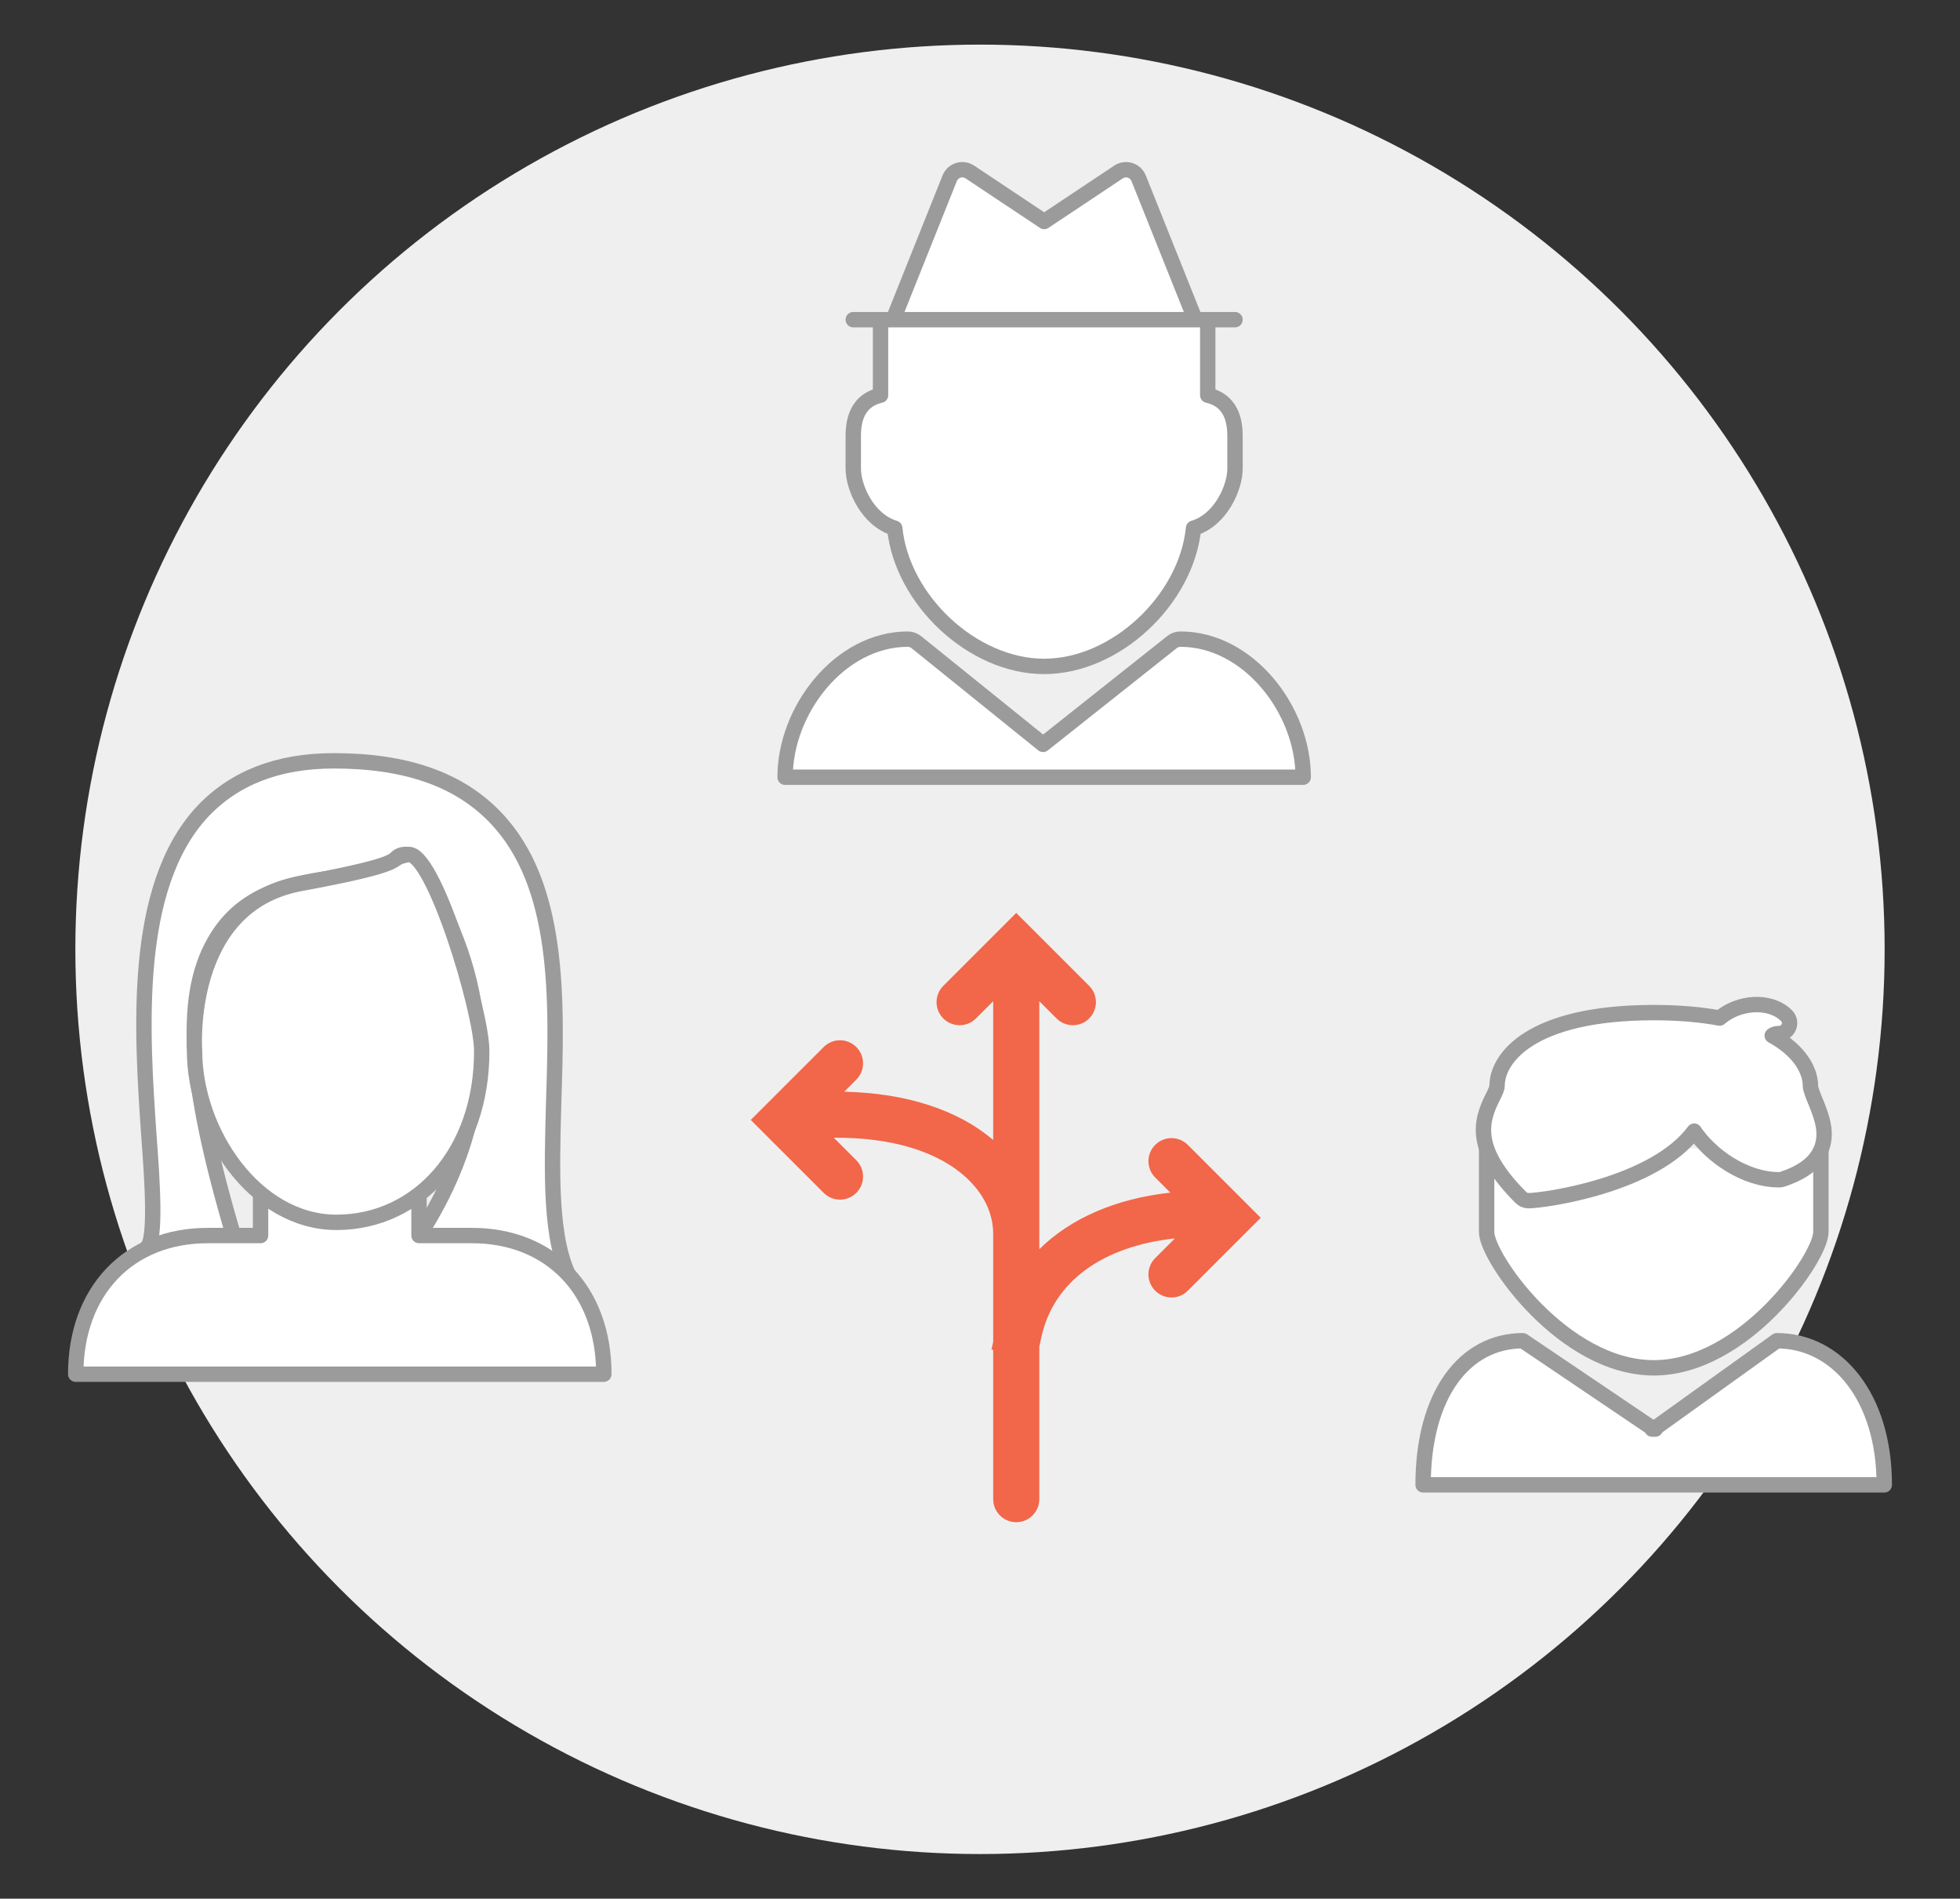 <?xml version="1.0" encoding="utf-8"?>
<!-- Generator: Adobe Illustrator 19.0.0, SVG Export Plug-In . SVG Version: 6.00 Build 0)  -->
<svg version="1.1" id="Layer_1" xmlns="http://www.w3.org/2000/svg" xmlns:xlink="http://www.w3.org/1999/xlink" x="0px" y="0px"
	 viewBox="0 0 255 247" enable-background="new 0 0 255 247" xml:space="preserve">
<rect x="0" y="0" width="255" height="247" fill="#333333" stroke="none"/>
<circle fill="#EFEFEF" cx="639.673" cy="762.758" r="117.696"/>
<g id="XMLID_1_">
	<circle id="XMLID_15_" fill="#EFEFEF" cx="127.5" cy="123.5" r="117.696"/>
	<g>
		<g>
			
				<path id="XMLID_14_" fill="none" stroke="#9B9B9B" stroke-width="2" stroke-linecap="round" stroke-linejoin="round" stroke-miterlimit="10" d="
				M28.747,136.684"/>
			
				<path id="XMLID_13_" fill="#FFFFFF" stroke="#9B9B9B" stroke-width="2" stroke-linecap="round" stroke-linejoin="round" stroke-miterlimit="10" d="
				M54.514,160.733c14.968-23.213,3.898-41.028,0.601-47.24c-0.344-0.601-0.601-1.031-0.773-1.374
				c-0.258-0.515-0.773-0.859-1.288-0.945c-0.601-0.086-1.202,0.086-1.546,0.515c-1.288,1.46-4.38,1.89-7.558,2.405
				c-5.325,0.773-11.853,1.718-15.632,7.73c-4.638,7.301-3.951,18.552,2.061,38.909l-11.252,1.546
				c1.202-0.945,0.687-8.675,0.258-14.344c-0.945-13.657-2.233-32.467,6.957-42.344c4.123-4.38,9.792-6.614,17.092-6.614
				c9.362,0,16.233,2.405,20.957,7.301c8.503,8.761,8.074,23.792,7.644,37.105c-0.258,9.276-0.515,18.037,2.233,23.105
				L54.514,160.733z"/>
			
				<path id="XMLID_12_" fill="#FFFFFF" stroke="#9B9B9B" stroke-width="2" stroke-linecap="round" stroke-linejoin="round" stroke-miterlimit="10" d="
				M9.851,178.771c0-10.822,6.871-18.037,17.178-18.037H33.9v-5.841l20.614-1.031v6.871h6.871c10.307,0,17.178,7.215,17.178,18.037
				H9.851z"/>
			
				<path id="XMLID_11_" fill="#FFFFFF" stroke="#9B9B9B" stroke-width="2" stroke-linecap="round" stroke-linejoin="round" stroke-miterlimit="10" d="
				M62.674,136.684c0.041,13.169-8.246,22.332-18.896,22.332c-10.565,0-18.467-11.767-18.467-22.332c0,0-1.429-18.938,13.801-21.751
				s10.68-3.104,13.942-3.758C56.316,110.52,62.658,131.504,62.674,136.684z"/>
		</g>
		<g>
			
				<path id="XMLID_10_" fill="#FFFFFF" stroke="#9B9B9B" stroke-width="2" stroke-linecap="round" stroke-linejoin="round" stroke-miterlimit="10" d="
				M185.149,193.169c0-11.813,5.455-18.751,12.974-18.751l17.026,11.496c0.75,0-0.75,0,0,0l16.021-11.496
				c7.836,0,13.979,7.316,13.979,18.751H185.149z"/>
			
				<path id="XMLID_9_" fill="#FFFFFF" stroke="#9B9B9B" stroke-width="2" stroke-linecap="round" stroke-linejoin="round" stroke-miterlimit="10" d="
				M234.184,149.402c0-0.75,0.612-1.359,1.359-1.359s1.359,0.609,1.359,1.359v10.873c0.003,3.357-10.03,17.668-21.745,17.668
				c-11.712,0-21.745-14.314-21.745-17.668v-10.873c0-0.75,0.609-1.359,1.359-1.359c0.75,0,1.359,0.609,1.359,1.359"/>
			
				<path fill="#FFFFFF" stroke="#9B9B9B" stroke-width="2" stroke-linecap="round" stroke-linejoin="round" stroke-miterlimit="10" d="
				M198.849,156.198c-0.362,0-0.707-0.144-0.962-0.397c-6.284-6.284-5.27-9.886-3.691-13.039c0.296-0.595,0.579-1.158,0.579-1.517
				c0-3.534,4.295-9.513,20.386-9.513c3.161,0,6.04,0.239,8.57,0.709c2.463-2.126,6.572-2.435,8.701-0.31
				c0.389,0.394,0.506,0.973,0.291,1.487c-0.212,0.508-0.707,0.84-1.258,0.84c-0.313,0-0.636,0.043-0.897,0.264
				c3.642,1.99,4.974,4.618,4.974,6.532c0,0.432,0.334,1.245,0.658,2.03c0.753,1.854,1.699,4.161,0.663,6.409
				c-0.747,1.642-2.373,2.857-4.969,3.716c-0.139,0.052-0.283,0.068-0.429,0.068c-4.528,0-8.981-3.229-11.044-6.325
				C215.176,154.211,200.876,156.198,198.849,156.198z"/>
		</g>
		<g>
			
				<path id="XMLID_7_" fill="#FFFFFF" stroke="#9B9B9B" stroke-width="2" stroke-linecap="round" stroke-linejoin="round" stroke-miterlimit="10" d="
				M102.142,101.112c0-8.798,7.163-17.964,15.964-17.964c0.404,0,0.798,0.138,1.114,0.394l16.486,13.296l16.777-13.311
				c0.312-0.241,0.702-0.38,1.103-0.38c8.802,0,15.964,9.166,15.964,17.964L102.142,101.112z"/>
			
				<path id="XMLID_6_" fill="#FFFFFF" stroke="#9B9B9B" stroke-width="2" stroke-linecap="round" stroke-linejoin="round" stroke-miterlimit="10" d="
				M157.13,42.353v9.057c3.548,0.83,3.548,4.207,3.548,5.577v3.991c0,2.423-1.848,6.677-5.396,7.737
				c-0.929,9.291-10.097,17.979-19.437,17.979c-9.337,0-18.508-8.688-19.437-17.979c-3.548-1.061-5.396-5.314-5.396-7.737v-3.991
				c0-1.38,0-4.747,3.548-5.577v-9.057"/>
			
				<path id="XMLID_5_" fill="#FFFFFF" stroke="#9B9B9B" stroke-width="2" stroke-linecap="round" stroke-linejoin="round" stroke-miterlimit="10" d="
				M116.332,54.77"/>
			
				<path id="XMLID_4_" fill="#FFFFFF" stroke="#9B9B9B" stroke-width="2" stroke-linecap="round" stroke-linejoin="round" stroke-miterlimit="10" d="
				M116.463,40.927l7.095-17.738c0.199-0.497,0.61-0.869,1.121-1.032c0.514-0.153,1.064-0.075,1.511,0.223l9.66,6.435l9.66-6.435
				c0.443-0.302,0.997-0.369,1.508-0.223c0.514,0.163,0.922,0.536,1.121,1.032l7.095,17.738"/>
			
				<path id="XMLID_3_" fill="#FFFFFF" stroke="#9B9B9B" stroke-width="2" stroke-linecap="round" stroke-linejoin="round" stroke-miterlimit="10" d="
				M111.011,41.587h49.667"/>
		</g>
		<path id="XMLID_2_" fill="#f26649" d="M154.536,148.939c-1.172-1.172-3.07-1.172-4.242,0c-1.172,1.171-1.172,3.071,0,4.242
			l1.974,1.974c-7.117,0.773-12.999,3.352-17.053,7.357v-1.968v-30.297l2.245,2.245c0.586,0.586,1.354,0.879,2.121,0.879
			s1.536-0.293,2.121-0.879c1.172-1.172,1.172-3.071,0-4.242l-9.487-9.486l-9.487,9.486c-1.172,1.171-1.172,3.07,0,4.242
			c1.171,1.171,3.071,1.173,4.243,0l2.245-2.244v18.06c-4.611-3.942-11.348-6.113-19.383-6.283l1.573-1.574
			c1.172-1.171,1.172-3.071,0-4.242c-1.171-1.172-3.071-1.172-4.242,0l-9.488,9.487l9.488,9.486
			c0.586,0.586,1.354,0.879,2.121,0.879s1.536-0.293,2.122-0.879c1.171-1.172,1.171-3.071,0-4.242l-2.932-2.932
			c7.455-0.061,13.506,1.745,17.255,5.209c2.281,2.107,3.487,4.641,3.487,7.327v3v11.011l-0.22,1.01l0.22,0.048v19.412
			c0,1.657,1.343,3,3,3c1.657,0,3-1.343,3-3v-19.824l0.281-1.289c1.565-7.172,7.943-11.796,17.359-12.804l-2.561,2.561
			c-1.172,1.171-1.172,3.07,0,4.242c0.586,0.586,1.354,0.879,2.121,0.879s1.535-0.293,2.121-0.879l9.488-9.486L154.536,148.939z"/>
	</g>
</g>
</svg>

